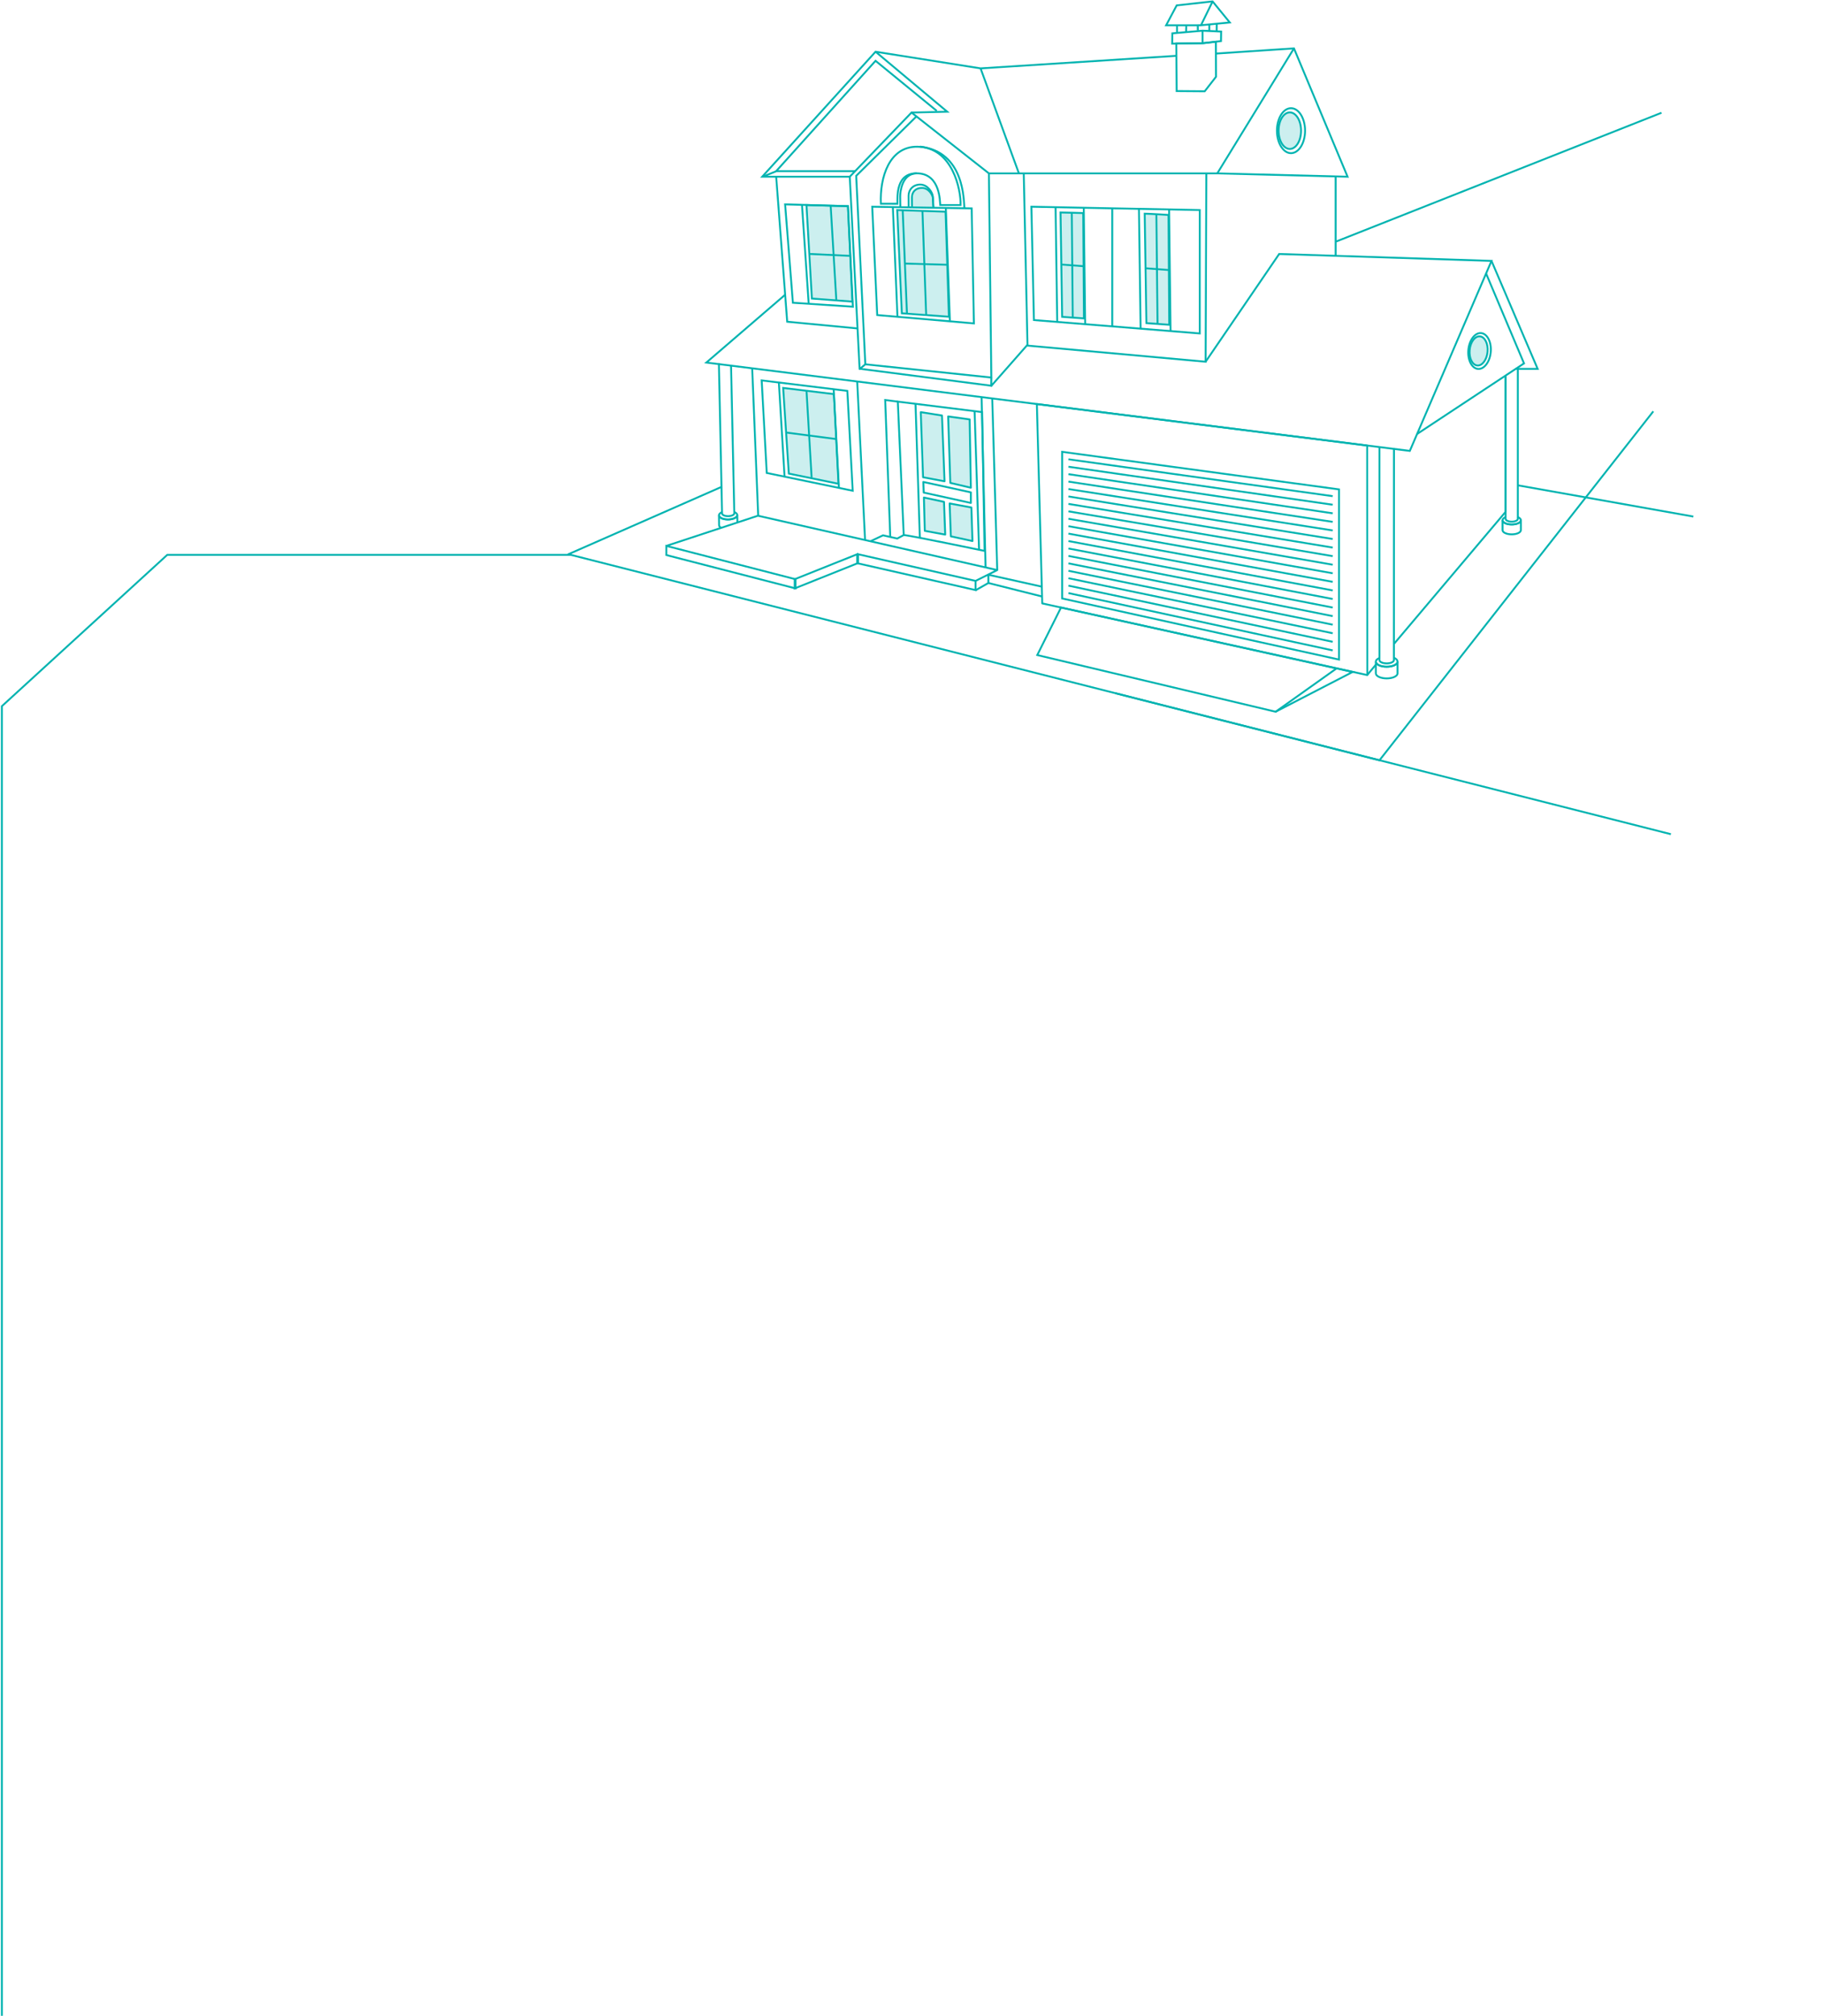 <?xml version="1.0" encoding="UTF-8"?>
<svg width="976px" height="1079px" viewBox="0 0 976 1079" version="1.1" xmlns="http://www.w3.org/2000/svg" xmlns:xlink="http://www.w3.org/1999/xlink">
    <title>Group</title>
    <g id="REX-general-user" stroke="none" stroke-width="1" fill="none" fill-rule="evenodd">
        <g id="t01.Landing-C---menu-tapped" transform="translate(-73, -329)" stroke="#00B3B0">
            <g id="Group" transform="translate(74, 329)">
                <g id="house" transform="translate(303.288, 0.752)">
                    <g transform="translate(-0, 0)">
                        <g id="base" transform="translate(0, 59.793)">
                            <polyline id="Path-9" stroke-linejoin="round" points="580.854 159.635 434.248 346.409 4.45429515e-14 236.109 82.137 199.999"></polyline>
                            <line x1="293.336" y1="310.621" x2="589.782" y2="385.831" id="Line-7" stroke-linecap="square"></line>
                            <line x1="508.793" y1="199.309" x2="601.82" y2="215.855" id="Line-7-Copy" stroke-linecap="square"></line>
                            <line x1="411.305" y1="68.633" x2="584.786" y2="-1.12023016e-13" id="Line-8" stroke-linecap="square"></line>
                        </g>
                        <polygon id="Stroke-1" points="121.627 314.19 52.461 296.348 52.461 291.441 121.627 309.284"></polygon>
                        <polygon id="Stroke-3" points="218.014 315.083 155.095 300.809 155.095 295.902 218.014 310.176"></polygon>
                        <polygon id="Stroke-4" points="154.649 300.809 121.181 314.19 121.181 309.284 154.649 295.902"></polygon>
                        <polyline id="Stroke-5" points="116.046 157.028 73.88 193.308 450.503 240.591 494.234 138.889 380.229 135.186"></polyline>
                        <polygon id="Stroke-6" stroke-linejoin="round" points="427.745 360.581 427.675 237.725 250.832 215.523 253.713 322.22"></polygon>
                        <polyline id="Stroke-7" points="454.395 231.539 511.637 193.754 491.336 145.628"></polyline>
                        <polyline id="Stroke-8" points="507.172 196.701 518.95 196.701 494.233 138.889"></polyline>
                        <polyline id="Stroke-10" points="501.82 200.445 501.82 273.153 442.19 343.695"></polyline>
                        <polyline id="Stroke-11" points="346.806 27.916 388.476 25.143 417.173 93.836 347.422 92.052 225.154 92.052 183.718 59.49 150.654 93.836 103.778 93.836 164.466 26.927 220.692 35.849 325.314 29.137"></polyline>
                        <line x1="220.692" y1="35.849" x2="241.218" y2="92.052" id="Stroke-12"></line>
                        <line x1="388.476" y1="25.143" x2="347.422" y2="92.052" id="Stroke-13"></line>
                        <polyline id="Stroke-14" points="164.466 26.928 202.842 59.044 183.717 59.49"></polyline>
                        <polyline id="Stroke-15" points="154.649 175.02 117.165 171.451 111.266 93.837"></polyline>
                        <polyline id="Stroke-16" points="341.559 92.08 341.175 192.862 245.819 184.236 243.807 92.08"></polyline>
                        <polyline id="Stroke-17" stroke-linejoin="round" points="150.654 93.837 155.937 196.795 158.992 194.245 226.448 201.322 225.154 92.052"></polyline>
                        <line x1="156.398" y1="196.676" x2="226.372" y2="205.702" id="Line-3" stroke-linecap="square"></line>
                        <line x1="410.788" y1="136.658" x2="410.788" y2="93.837" id="Stroke-18"></line>
                        <polyline id="Stroke-19" stroke-linejoin="round" points="52.461 291.441 101.491 275.29 229.616 304.377 218.014 310.176"></polyline>
                        <line x1="101.635" y1="275.29" x2="98.423" y2="196.43" id="Stroke-21"></line>
                        <line x1="158.848" y1="288.223" x2="154.648" y2="203.568" id="Stroke-22"></line>
                        <line x1="229.618" y1="304.377" x2="226.94" y2="212.489" id="Stroke-23"></line>
                        <polyline id="Stroke-24" stroke-linejoin="round" points="245.681 183.941 226.412 205.813 226.448 201.322"></polyline>
                        <polyline id="Stroke-25" points="197.23 58.598 164.466 31.796 111.266 90.855 153.375 90.855"></polyline>
                        <line x1="112.007" y1="90.629" x2="104.483" y2="93.637" id="Line"></line>
                        <g id="Group-206" transform="translate(80.585, 0)">
                            <path d="M361.277,351.315 C362.437,351.638 363.335,352.495 363.335,353.443 C363.335,354.922 360.738,356.12 357.534,356.12 C354.33,356.12 351.733,354.922 351.733,353.443 C351.733,352.542 352.518,351.907 353.703,351.45" id="Stroke-26"></path>
                            <path d="M357.534,356.12 C354.33,356.12 351.733,354.922 351.733,353.444 L351.733,359.689 C351.733,361.167 354.33,362.365 357.534,362.365 C360.738,362.365 363.335,361.167 363.335,359.689 L363.335,353.444 C363.335,354.922 360.738,356.12 357.534,356.12 Z" id="Stroke-28"></path>
                            <path d="M353.663,238.36 L353.663,352.55 C353.663,353.537 355.396,354.336 357.534,354.336 C359.672,354.336 361.406,353.537 361.406,352.55 L361.439,239.252" id="Stroke-30"></path>
                            <path d="M427.574,275.962 C428.675,276.377 429.379,277.009 429.379,277.716 C429.379,278.967 427.181,279.981 424.47,279.981 C421.759,279.981 419.562,278.967 419.562,277.716 C419.562,276.992 420.299,276.347 421.446,275.932" id="Stroke-32"></path>
                            <path d="M424.47,279.981 C421.758,279.981 419.561,278.967 419.561,277.717 L419.561,283.001 C419.561,284.252 421.758,285.265 424.47,285.265 C427.181,285.265 429.378,284.252 429.378,283.001 L429.378,277.717 C429.378,278.967 427.181,279.981 424.47,279.981 Z" id="Stroke-34"></path>
                            <path d="M421.194,200.445 L421.194,276.96 C421.194,277.795 422.66,278.472 424.47,278.472 C426.279,278.472 427.746,277.795 427.746,276.96 L427.746,196.089" id="Stroke-36"></path>
                            <path d="M8.093,273.26 C9.165,273.661 9.85,274.274 9.859,274.969 C9.875,276.219 7.69,277.261 4.979,277.296 C2.268,277.33 0.058,276.344 0.042,275.093 C0.033,274.368 0.764,273.713 1.909,273.284" id="Stroke-38"></path>
                            <path d="M9.926,278.999 L9.859,274.969 C9.875,276.22 7.69,277.262 4.979,277.295 C2.268,277.33 0.058,276.344 0.043,275.094 L0.11,280.378 C0.117,280.932 0.555,281.434 1.276,281.819" id="Stroke-40"></path>
                            <path d="M0,193.582 L1.705,274.053 C1.715,274.887 3.191,275.545 5,275.523 C6.81,275.499 8.267,274.804 8.256,273.969 L6.519,194.887" id="Stroke-42"></path>
                            <line x1="260.59" y1="192.862" x2="300.074" y2="135.042" id="Stroke-44"></line>
                            <polygon id="Stroke-46" points="84.773 167.883 82.096 109.895 135.333 110.787 136.536 172.343"></polygon>
                            <polygon id="Stroke-48" fill-opacity="0.2" fill="#00B3B0" points="95.483 111.679 97.937 166.943 123.149 168.775 121.365 112.571"></polygon>
                            <path d="M86.727,108.291 C86.099,94.13 91.266,77.632 106.193,77.778 C125.198,77.965 129.655,100.986 129.397,109.002 L118.514,109.002 C118.298,107.092 118.562,92.804 106.87,92.052 C94.4,91.25 95.693,104.83 95.586,108.315 L86.727,108.291 Z" id="Stroke-50"></path>
                            <path d="M183.783,241.092 L332.006,261.192 L332.006,352.281 L183.783,319.573 L183.783,241.092 Z M187.169,316.697 L328.62,347.366 L187.169,316.697 Z M187.169,312.719 L328.62,342.78 L187.169,312.719 Z M187.169,308.741 L328.62,338.194 L187.169,308.741 Z M187.169,304.763 L328.62,333.608 L187.169,304.763 Z M187.169,300.784 L328.62,329.022 L187.169,300.784 Z M187.169,296.806 L328.62,324.436 L187.169,296.806 Z M187.169,292.828 L328.62,319.85 L187.169,292.828 Z M187.169,288.85 L328.62,315.264 L187.169,288.85 Z M187.169,284.871 L328.62,310.678 L187.169,284.871 Z M187.169,280.893 L328.62,306.092 L187.169,280.893 Z M187.169,276.915 L328.62,301.506 L187.169,276.915 Z M187.169,272.937 L328.62,296.92 L187.169,272.937 Z M187.169,268.958 L328.62,292.334 L187.169,268.958 Z M187.169,264.98 L328.62,287.748 L187.169,264.98 Z M187.169,261.002 L328.62,283.162 L187.169,261.002 Z M187.169,257.024 L328.62,278.576 L187.169,257.024 Z M187.169,253.045 L328.62,273.99 L187.169,253.045 Z M187.169,249.067 L328.62,269.404 L187.169,249.067 Z M187.169,245.089 L328.62,264.818 L187.169,245.089 Z" id="rolling" stroke-linecap="square"></path>
                            <polygon id="Stroke-90" points="183.183 324.417 326.633 356.12 339.286 358.92 298.074 380.207 170.45 349.875"></polygon>
                            <line x1="330.813" y1="356.93" x2="298.074" y2="380.207" id="Stroke-92"></line>
                            <polygon id="Stroke-94" points="167.318 109.895 257.452 111.679 257.452 177.72 168.665 170.559"></polygon>
                            <line x1="210.612" y1="110.787" x2="210.612" y2="174.127" id="Stroke-96"></line>
                            <line x1="224.891" y1="110.787" x2="225.784" y2="175.02" id="Stroke-98"></line>
                            <line x1="180.258" y1="110.151" x2="181.149" y2="171.565" id="Stroke-100"></line>
                            <path d="M182.916,112.984 C184.701,112.984 195.062,113.295 195.062,113.295 L195.44,169.667 L183.777,168.834 L182.916,112.984 Z" id="Stroke-102" fill-opacity="0.2" fill="#00B3B0"></path>
                            <line x1="188.944" y1="113.192" x2="189.456" y2="168.954" id="Stroke-104"></line>
                            <line x1="183.634" y1="140.862" x2="195.062" y2="141.723" id="Stroke-106"></line>
                            <line x1="195.35" y1="110.578" x2="196.105" y2="172.655" id="Stroke-108"></line>
                            <path d="M227.982,113.614 C229.855,113.614 240.725,114.293 240.725,114.293 L241.12,173.077 L228.885,172.204 L227.982,113.614 Z" id="Stroke-110" fill-opacity="0.2" fill="#00B3B0"></path>
                            <line x1="234.241" y1="114.293" x2="234.844" y2="172.33" id="Stroke-112"></line>
                            <line x1="228.736" y1="142.859" x2="240.725" y2="143.763" id="Stroke-114"></line>
                            <line x1="241.027" y1="111.089" x2="241.818" y2="176.211" id="Stroke-116"></line>
                            <line x1="123.673" y1="170.901" x2="121.497" y2="110.362" id="Stroke-118"></line>
                            <line x1="93.142" y1="110.039" x2="95.622" y2="168.99" id="Stroke-120"></line>
                            <line x1="108.99" y1="112.194" x2="110.985" y2="168.02" id="Stroke-122"></line>
                            <line x1="98.425" y1="112.086" x2="100.689" y2="166.943" id="Stroke-124"></line>
                            <line x1="99.826" y1="140.323" x2="122.144" y2="140.97" id="Stroke-126"></line>
                            <polygon id="Stroke-128" points="71.742 163.407 39.626 161.298 35.461 108.638 69.099 109.607"></polygon>
                            <polyline id="Stroke-130" points="78.407 194.245 73.519 93.369 105.576 61.756"></polyline>
                            <line x1="44.499" y1="109.002" x2="48.075" y2="161.626" id="Stroke-132"></line>
                            <polygon id="Stroke-134" fill-opacity="0.2" fill="#00B3B0" points="71.471 160.685 49.8 159.039 46.899 109.002 69.099 109.608"></polygon>
                            <line x1="59.863" y1="109.608" x2="62.882" y2="159.902" id="Stroke-136"></line>
                            <line x1="48.794" y1="135.186" x2="69.926" y2="136.192" id="Stroke-138"></line>
                            <path d="M101.602,110.039 C101.602,110.039 101.579,107.009 101.579,103.92 C101.579,100.831 103.991,97.966 107.912,98.041 C111.832,98.117 114.471,102.337 114.547,104.523 C114.622,106.709 114.848,110.326 114.848,110.326" id="Stroke-140"></path>
                            <path d="M103.415,109.976 C103.415,109.976 103.35,107.982 103.35,104.937 C103.35,101.892 105.445,99.766 108.849,99.832 C112.253,99.897 114.545,103.562 114.61,105.46 C114.675,107.358 114.872,110.499 114.872,110.499" id="Stroke-142" fill-opacity="0.2" fill="#00B3B0"></path>
                            <path d="M97.167,109.895 C97.167,109.895 97.059,106.558 97.059,104.507 C97.059,101.722 98.057,92.421 105.576,92.052" id="Stroke-144" stroke-linecap="round"></path>
                            <path d="M131.458,110.732 C131.042,106.548 131.597,80.388 107.66,77.707" id="Stroke-146"></path>
                            <line x1="144.03" y1="306.832" x2="172.873" y2="313.253" id="Stroke-148"></line>
                            <polygon id="Stroke-150" points="71.651 261.926 25.628 252.395 22.918 202.867 68.776 208.471"></polygon>
                            <polygon id="Stroke-152" fill-opacity="0.2" fill="#00B3B0" points="64.032 258.19 37.437 252.73 34.419 206.891 61.588 210.195"></polygon>
                            <line x1="61.456" y1="207.588" x2="64.27" y2="260.355" id="Stroke-154"></line>
                            <line x1="32.118" y1="204.016" x2="35.183" y2="254.589" id="Stroke-156"></line>
                            <line x1="35.856" y1="230.744" x2="63.022" y2="234.282" id="Stroke-158"></line>
                            <line x1="46.925" y1="208.615" x2="49.656" y2="254.886" id="Stroke-160"></line>
                            <path d="M98.964,285.636 C101.407,285.636 142.233,294.114 142.233,294.114 L140.939,219.823 L95.801,214.219 L98.964,285.636 Z" id="Stroke-162"></path>
                            <line x1="140.652" y1="211.92" x2="142.777" y2="302.723" id="Stroke-164"></line>
                            <polyline id="Stroke-166" points="81.294 288.905 87.894 285.781 95.513 287.504 98.964 285.636"></polyline>
                            <polyline id="Stroke-168" points="91.753 286.664 89.045 213.357 95.801 214.219"></polyline>
                            <polygon id="Stroke-170" fill-opacity="0.2" fill="#00B3B0" stroke-linejoin="round" points="110.248 283.38 109.769 265.553 120.527 267.861 121.174 285.392"></polygon>
                            <polygon id="Stroke-170-Copy" stroke-linejoin="round" points="109.661 262.895 109.458 257.216 134.902 262.777 134.902 268.452"></polygon>
                            <polygon id="Stroke-172" fill-opacity="0.2" fill="#00B3B0" stroke-linejoin="round" points="124.192 286.326 123.545 268.723 135.189 270.879 135.764 288.841"></polygon>
                            <polygon id="Stroke-174" fill-opacity="0.2" fill="#00B3B0" stroke-linejoin="round" points="109.314 254.699 108.092 219.852 119.449 221.648 120.814 256.854"></polygon>
                            <polygon id="Stroke-176" fill-opacity="0.2" fill="#00B3B0" stroke-linejoin="round" points="123.905 257.716 122.754 222.151 134.255 223.732 134.902 260.303"></polygon>
                            <line x1="105.289" y1="215.656" x2="107.589" y2="286.929" id="Stroke-178"></line>
                            <line x1="136.915" y1="219.428" x2="139.287" y2="293.253" id="Stroke-180"></line>
                            <polyline id="Stroke-182" points="137.346 315.238 144.282 311.304 172.817 318.471"></polyline>
                            <line x1="144.282" y1="307.236" x2="144.282" y2="310.997" id="Line-2" stroke-linecap="square"></line>
                            <polygon id="Stroke-184" points="242.697 22.623 259.104 22.381 268.825 21.242 268.901 16.141 258.961 15.673 242.775 17.091"></polygon>
                            <polygon id="Stroke-188" points="245.087 47.988 260.111 48.105 266.143 40.361 266.077 21.593 259.104 22.382 244.892 22.539"></polygon>
                            <line x1="245.279" y1="16.871" x2="245.279" y2="12.951" id="Stroke-190"></line>
                            <line x1="266.499" y1="16.425" x2="266.555" y2="11.907" id="Stroke-192"></line>
                            <line x1="256.39" y1="13.162" x2="256.427" y2="15.515" id="Stroke-194"></line>
                            <line x1="250.237" y1="13.085" x2="250.146" y2="16.425" id="Stroke-196"></line>
                            <line x1="262.57" y1="12.351" x2="262.57" y2="15.681" id="Stroke-198"></line>
                            <line x1="258.942" y1="15.547" x2="258.952" y2="22.623" id="Stroke-200"></line>
                            <line x1="347.226" y1="360.431" x2="351.754" y2="354.97" id="Stroke-204"></line>
                            <polygon id="Stroke-186" points="239.443 12.789 257.904 12.773 273.525 11.273 264.319 0 245.106 2.14"></polygon>
                            <line x1="258.177" y1="12.612" x2="264.318" y2="0.034" id="Stroke-202"></line>
                        </g>
                        <g id="Group" transform="translate(379.37, 57.16)">
                            <ellipse id="Oval" fill-opacity="0.2" fill="#00B3B0" cx="6.887" cy="12.034" rx="6.019" ry="9.777"></ellipse>
                            <ellipse id="Oval-Copy" cx="7.524" cy="12.034" rx="7.524" ry="12.034"></ellipse>
                        </g>
                        <g id="Group-2" transform="translate(487.832, 187.124) rotate(5) translate(-487.832, -187.124) translate(481.812, 177.497)">
                            <ellipse id="Oval" fill-opacity="0.2" fill="#00B3B0" cx="5.51" cy="9.627" rx="4.815" ry="7.822"></ellipse>
                            <ellipse id="Oval-Copy" cx="6.019" cy="9.627" rx="6.019" ry="9.627"></ellipse>
                        </g>
                    </g>
                </g>
                <polyline id="Background" points="-8.65459539e-13 1078.973 -5.60785823e-13 377.986 88.538 297 304.919 297"></polyline>
            </g>
        </g>
    </g>
</svg>